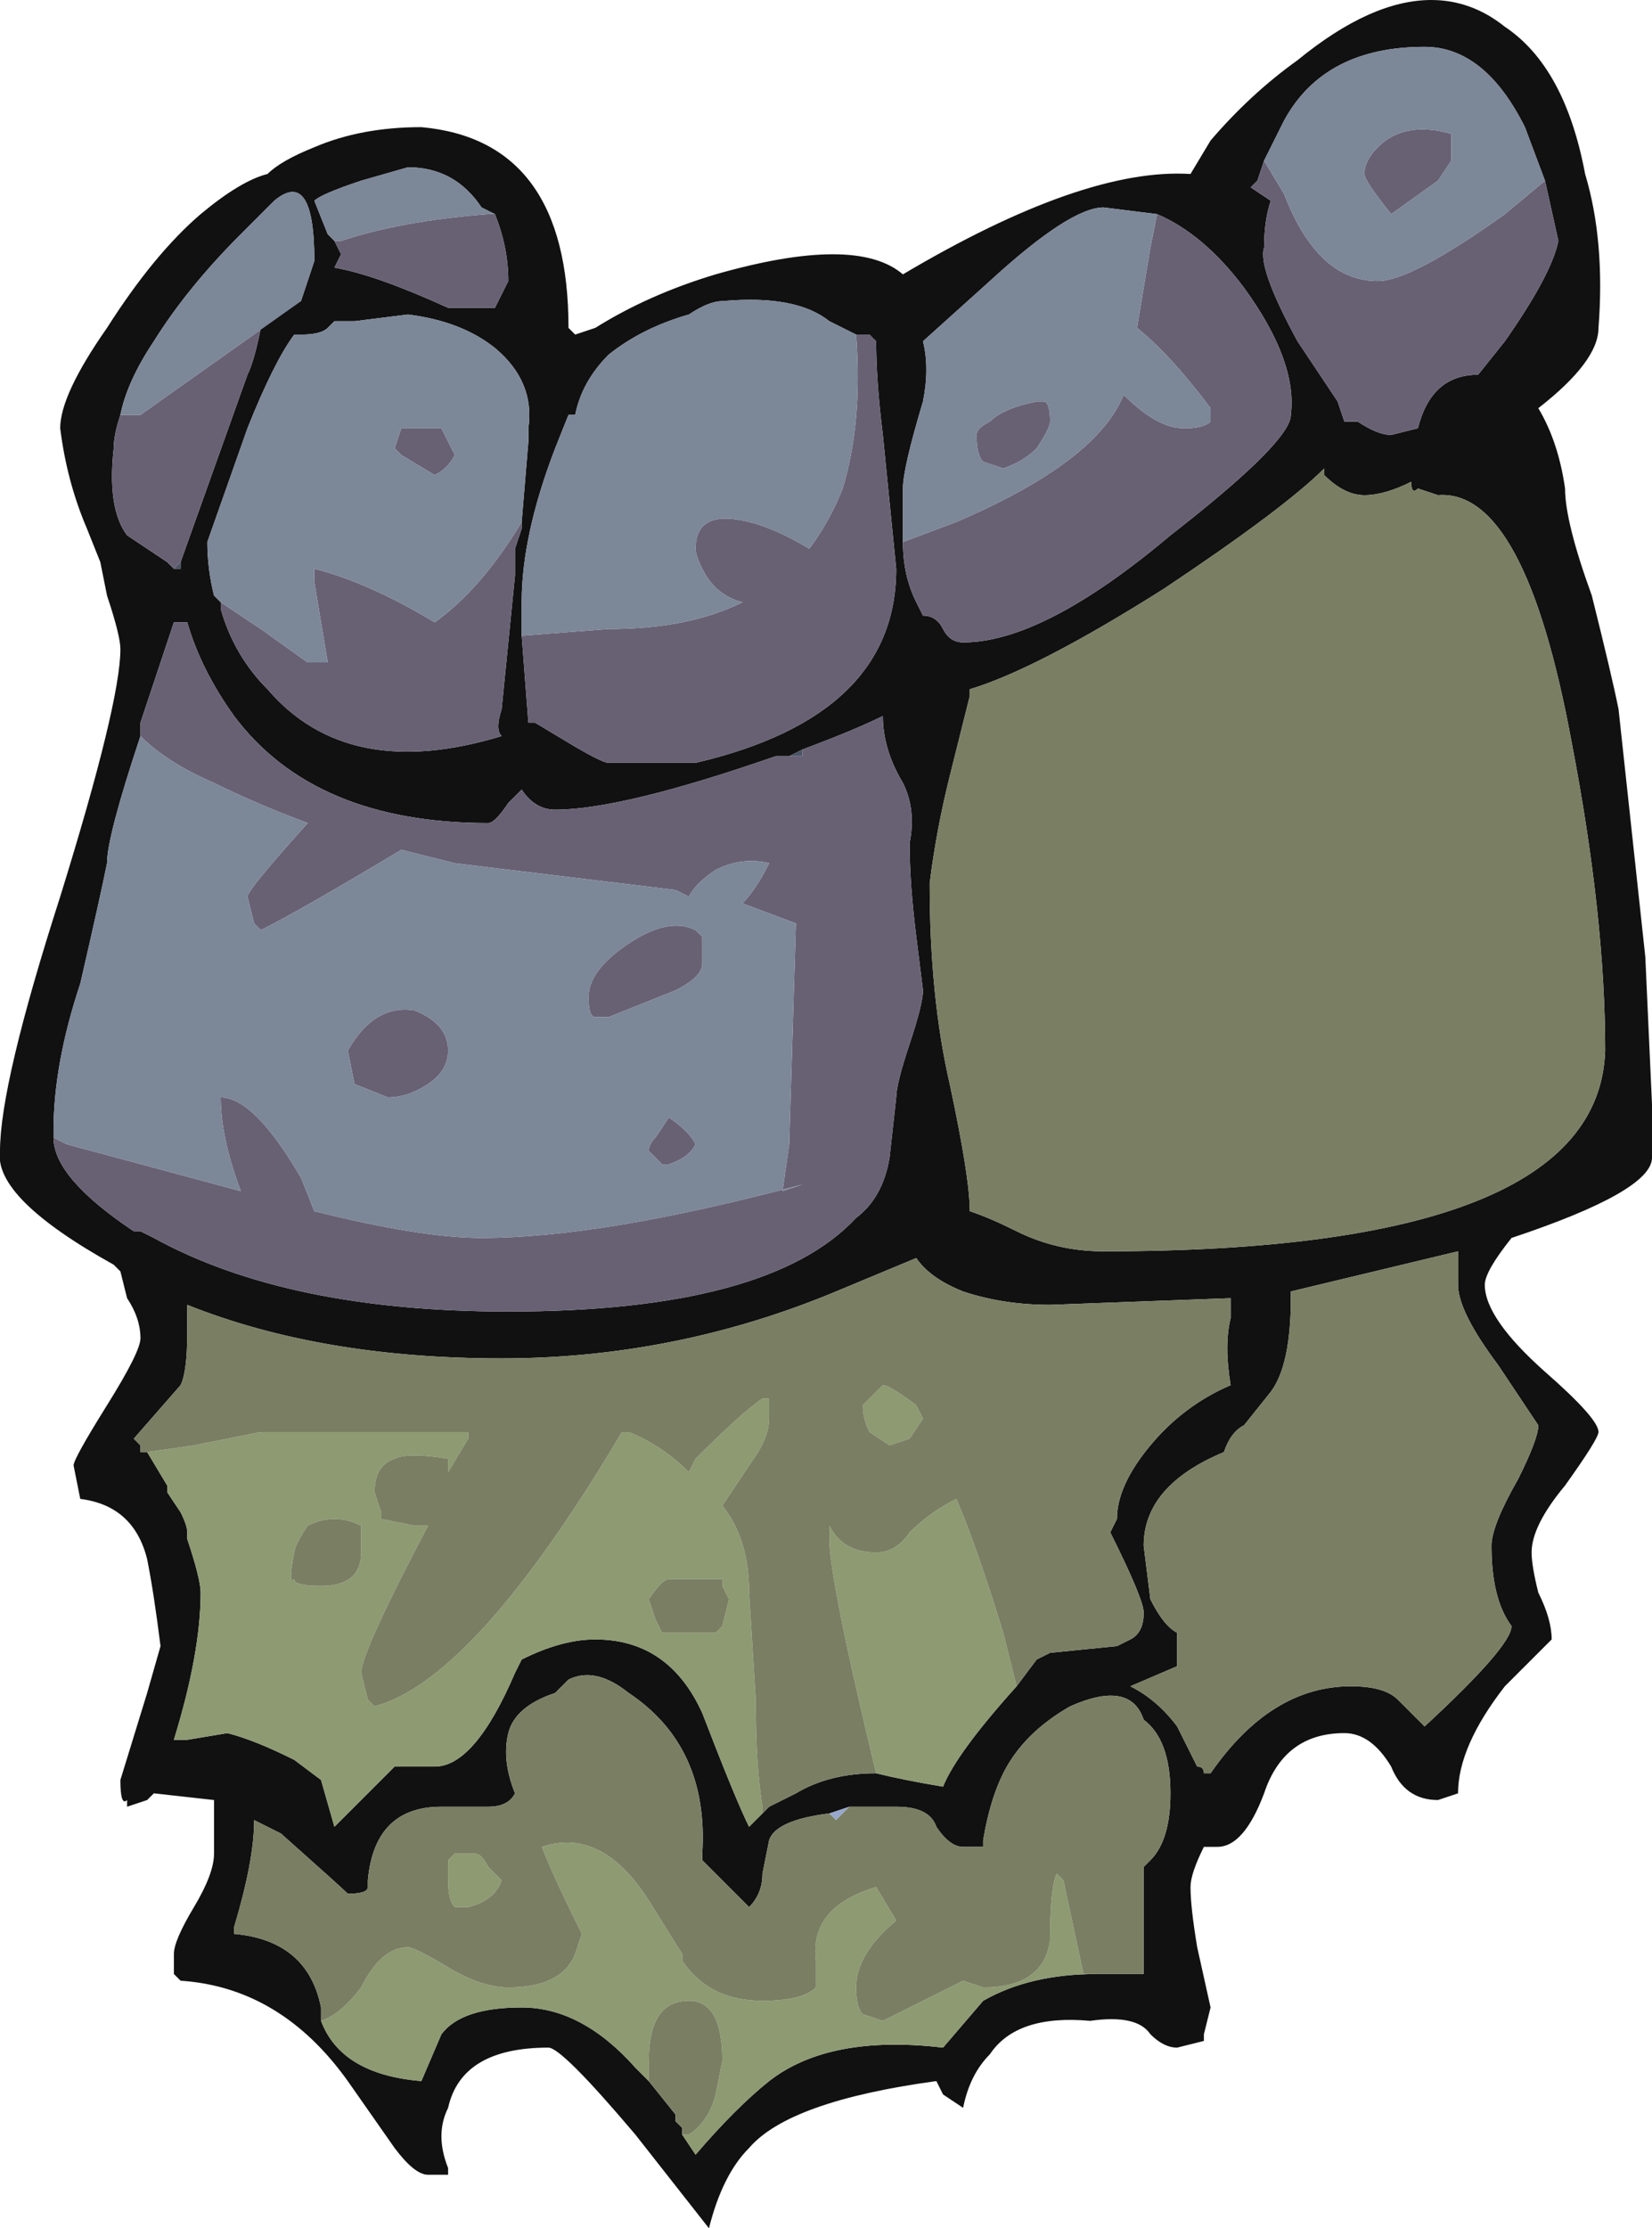 <?xml version="1.0" encoding="UTF-8" standalone="no"?>
<svg xmlns:ffdec="https://www.free-decompiler.com/flash" xmlns:xlink="http://www.w3.org/1999/xlink" ffdec:objectType="shape" height="16.65px" width="12.35px" xmlns="http://www.w3.org/2000/svg">
  <g transform="matrix(1.0, 0.0, 0.0, 1.0, 4.5, 10.2)">
    <path d="M6.75 -10.0 Q7.2 -9.7 7.35 -8.9 7.5 -8.4 7.45 -7.75 7.45 -7.5 7.0 -7.15 7.15 -6.9 7.2 -6.55 7.2 -6.3 7.4 -5.75 7.55 -5.15 7.6 -4.9 L7.8 -3.05 7.85 -1.95 7.85 -1.55 Q7.85 -1.3 6.8 -0.95 6.6 -0.7 6.6 -0.6 6.6 -0.35 7.05 0.05 7.45 0.4 7.45 0.5 7.45 0.55 7.2 0.9 6.95 1.2 6.95 1.4 6.95 1.5 7.0 1.7 7.1 1.9 7.1 2.05 L6.75 2.4 Q6.4 2.85 6.4 3.2 L6.25 3.25 Q6.0 3.25 5.9 3.0 5.75 2.75 5.55 2.75 5.1 2.75 4.95 3.2 4.8 3.6 4.6 3.6 L4.5 3.6 Q4.4 3.8 4.4 3.9 4.4 4.05 4.45 4.35 L4.55 4.8 4.5 5.0 4.5 5.05 4.3 5.1 Q4.2 5.1 4.1 5.0 4.0 4.85 3.65 4.9 3.1 4.85 2.9 5.15 2.75 5.3 2.7 5.55 L2.55 5.45 2.5 5.35 Q1.4 5.5 1.1 5.85 0.9 6.05 0.8 6.45 L0.25 5.75 Q-0.3 5.1 -0.4 5.1 -1.05 5.1 -1.15 5.55 -1.25 5.75 -1.15 6.0 L-1.15 6.05 -1.3 6.05 Q-1.4 6.05 -1.55 5.85 L-1.9 5.35 Q-2.4 4.65 -3.15 4.6 L-3.2 4.55 -3.2 4.4 Q-3.2 4.3 -3.05 4.05 -2.9 3.8 -2.9 3.65 L-2.9 3.25 -3.35 3.2 -3.4 3.25 -3.55 3.3 -3.55 3.25 Q-3.6 3.3 -3.6 3.1 L-3.4 2.45 -3.3 2.1 Q-3.35 1.7 -3.4 1.45 -3.5 1.05 -3.9 1.0 L-3.95 0.75 Q-3.95 0.7 -3.7 0.3 -3.45 -0.1 -3.45 -0.2 -3.45 -0.35 -3.55 -0.5 L-3.6 -0.7 -3.65 -0.75 Q-4.55 -1.25 -4.5 -1.6 -4.5 -2.1 -4.05 -3.5 -3.6 -4.95 -3.6 -5.35 -3.6 -5.45 -3.7 -5.75 L-3.75 -6.0 -3.85 -6.25 Q-4.0 -6.6 -4.05 -7.0 -4.05 -7.25 -3.7 -7.75 -3.35 -8.3 -3.0 -8.6 -2.7 -8.85 -2.5 -8.9 -2.4 -9.0 -2.15 -9.1 -1.8 -9.25 -1.35 -9.25 -0.25 -9.15 -0.25 -7.75 L-0.2 -7.7 -0.05 -7.75 Q0.35 -8.0 0.85 -8.15 1.9 -8.45 2.25 -8.15 3.6 -8.95 4.4 -8.9 L4.55 -9.15 Q4.85 -9.5 5.2 -9.75 5.75 -10.2 6.2 -10.2 6.5 -10.2 6.75 -10.0 M7.05 -8.85 L6.9 -9.25 Q6.6 -9.85 6.15 -9.85 5.4 -9.85 5.1 -9.3 L4.95 -9.0 4.9 -8.85 4.85 -8.8 5.0 -8.7 Q4.95 -8.55 4.95 -8.35 4.9 -8.2 5.2 -7.65 5.4 -7.35 5.5 -7.2 L5.55 -7.05 5.65 -7.05 Q5.8 -6.95 5.9 -6.95 L6.1 -7.0 Q6.2 -7.4 6.55 -7.4 L6.75 -7.65 Q7.1 -8.15 7.15 -8.4 L7.05 -8.85 M1.9 -7.7 Q1.8 -7.75 1.7 -7.8 1.45 -8.0 0.9 -7.95 0.8 -7.95 0.65 -7.85 0.3 -7.75 0.05 -7.55 -0.15 -7.35 -0.2 -7.1 L-0.25 -7.1 -0.35 -6.85 Q-0.6 -6.2 -0.6 -5.7 L-0.6 -5.45 -0.55 -4.8 -0.5 -4.8 -0.25 -4.65 Q0.0 -4.5 0.05 -4.5 L0.7 -4.5 Q2.2 -4.85 2.2 -5.95 L2.1 -6.95 Q2.05 -7.35 2.05 -7.65 L2.0 -7.7 1.9 -7.7 M4.15 -8.6 L3.75 -8.65 Q3.5 -8.65 2.9 -8.1 L2.4 -7.65 Q2.45 -7.45 2.4 -7.2 2.25 -6.7 2.25 -6.55 L2.25 -6.15 Q2.25 -5.9 2.35 -5.7 L2.4 -5.6 Q2.5 -5.6 2.55 -5.5 2.6 -5.4 2.7 -5.4 3.3 -5.4 4.25 -6.2 5.15 -6.9 5.15 -7.1 5.2 -7.5 4.8 -8.05 4.5 -8.45 4.15 -8.6 M5.4 -6.65 L5.4 -6.7 Q5.1 -6.4 4.2 -5.8 3.25 -5.2 2.75 -5.05 L2.75 -5.0 2.6 -4.4 Q2.5 -4.0 2.45 -3.6 2.45 -2.75 2.6 -2.1 2.75 -1.4 2.75 -1.15 2.9 -1.1 3.1 -1.0 3.4 -0.85 3.75 -0.85 7.45 -0.85 7.5 -2.35 7.5 -3.35 7.25 -4.65 6.9 -6.55 6.25 -6.5 L6.1 -6.55 Q6.05 -6.5 6.05 -6.6 5.85 -6.5 5.7 -6.5 5.55 -6.5 5.4 -6.65 M1.4 -4.55 L1.3 -4.55 Q0.15 -4.15 -0.35 -4.15 -0.5 -4.15 -0.6 -4.3 L-0.7 -4.2 Q-0.8 -4.05 -0.85 -4.05 -2.15 -4.05 -2.75 -4.85 -3.0 -5.2 -3.1 -5.55 L-3.2 -5.55 -3.45 -4.8 -3.45 -4.7 Q-3.7 -3.95 -3.7 -3.75 -3.75 -3.5 -3.9 -2.85 -4.1 -2.25 -4.1 -1.75 L-4.1 -1.7 Q-4.1 -1.4 -3.5 -1.0 L-3.45 -1.0 -3.35 -0.95 Q-2.35 -0.4 -0.7 -0.4 1.25 -0.4 1.9 -1.1 2.1 -1.25 2.15 -1.55 L2.2 -2.0 Q2.2 -2.1 2.3 -2.4 2.4 -2.7 2.4 -2.8 L2.35 -3.2 Q2.3 -3.6 2.3 -3.9 2.35 -4.15 2.25 -4.35 2.1 -4.6 2.1 -4.85 1.9 -4.75 1.5 -4.6 L1.4 -4.55 M3.1 2.4 L3.25 2.2 3.35 2.15 3.85 2.1 3.95 2.05 Q4.05 2.0 4.05 1.85 4.05 1.75 3.8 1.25 L3.85 1.15 Q3.85 0.9 4.1 0.6 4.35 0.3 4.7 0.15 4.65 -0.15 4.7 -0.35 L4.7 -0.5 3.35 -0.45 Q3.0 -0.45 2.7 -0.55 2.45 -0.65 2.35 -0.8 L1.75 -0.55 Q0.55 -0.05 -0.75 -0.05 -2.1 -0.05 -3.1 -0.45 L-3.1 -0.25 Q-3.1 0.05 -3.15 0.15 L-3.5 0.55 -3.45 0.6 -3.45 0.65 -3.4 0.65 -3.25 0.9 -3.25 0.95 -3.15 1.1 Q-3.1 1.2 -3.1 1.25 L-3.1 1.3 Q-3.0 1.6 -3.0 1.7 -3.0 2.15 -3.2 2.8 L-3.1 2.8 -2.8 2.75 Q-2.6 2.8 -2.3 2.95 L-2.1 3.1 -2.0 3.45 -1.55 3.0 -1.25 3.0 Q-0.95 3.0 -0.65 2.3 L-0.6 2.2 Q-0.3 2.05 -0.05 2.05 0.5 2.05 0.75 2.6 1.0 3.25 1.1 3.45 L1.2 3.35 1.25 3.3 1.45 3.2 Q1.7 3.05 2.05 3.05 2.25 3.1 2.55 3.15 2.65 2.9 3.1 2.4 M5.15 -0.5 Q5.15 0.0 5.0 0.2 L4.8 0.45 Q4.7 0.5 4.65 0.65 4.05 0.9 4.05 1.35 L4.1 1.75 Q4.2 1.95 4.3 2.0 L4.3 2.25 3.95 2.4 Q4.15 2.5 4.3 2.7 L4.45 3.0 Q4.5 3.0 4.5 3.05 L4.55 3.05 Q5.0 2.4 5.6 2.4 5.85 2.4 5.95 2.5 L6.15 2.7 Q6.8 2.1 6.8 1.95 6.65 1.75 6.65 1.35 6.65 1.2 6.85 0.85 7.0 0.55 7.0 0.45 L6.7 0.0 Q6.4 -0.4 6.4 -0.6 L6.4 -0.85 5.15 -0.55 5.15 -0.5 M3.7 4.55 L4.05 4.55 Q4.05 4.05 4.05 3.75 L4.1 3.7 Q4.25 3.55 4.25 3.2 4.25 2.8 4.05 2.65 3.95 2.35 3.5 2.55 3.15 2.75 3.0 3.05 2.9 3.25 2.85 3.55 L2.85 3.6 2.7 3.6 Q2.6 3.6 2.5 3.45 2.45 3.3 2.2 3.3 L1.85 3.3 1.7 3.35 Q1.3 3.4 1.25 3.55 L1.2 3.8 Q1.2 3.95 1.1 4.05 L0.75 3.7 0.75 3.65 Q0.8 2.85 0.2 2.45 -0.05 2.25 -0.25 2.35 L-0.35 2.45 Q-0.65 2.55 -0.7 2.75 -0.75 2.95 -0.65 3.2 -0.7 3.3 -0.85 3.3 L-1.2 3.3 Q-1.7 3.3 -1.75 3.85 L-1.75 3.9 Q-1.75 3.95 -1.9 3.95 -1.95 3.9 -2.4 3.5 L-2.6 3.4 Q-2.6 3.7 -2.75 4.2 L-2.75 4.25 Q-2.2 4.3 -2.1 4.8 L-2.1 4.9 Q-1.95 5.3 -1.35 5.35 L-1.2 5.0 Q-1.05 4.8 -0.6 4.8 -0.15 4.8 0.25 5.25 L0.35 5.35 0.55 5.6 0.55 5.65 0.6 5.7 0.6 5.75 0.7 5.9 Q1.0 5.55 1.25 5.35 1.7 5.0 2.55 5.1 L2.85 4.75 Q3.2 4.55 3.7 4.55 M-2.25 -7.95 Q-2.2 -8.1 -2.15 -8.25 -2.15 -8.95 -2.45 -8.7 L-2.7 -8.45 Q-3.1 -8.05 -3.35 -7.65 -3.55 -7.35 -3.6 -7.1 -3.65 -6.95 -3.65 -6.85 -3.7 -6.4 -3.55 -6.2 L-3.25 -6.0 -3.2 -5.95 -3.15 -5.95 -3.15 -6.0 -2.65 -7.4 Q-2.6 -7.5 -2.55 -7.75 L-2.35 -7.9 -2.25 -7.95 M-0.8 -8.6 L-0.9 -8.65 Q-1.1 -8.95 -1.45 -8.95 L-1.8 -8.85 Q-2.1 -8.75 -2.15 -8.7 L-2.05 -8.45 -2.0 -8.4 -1.95 -8.3 -2.0 -8.2 Q-1.7 -8.15 -1.15 -7.9 L-0.8 -7.9 -0.7 -8.1 Q-0.7 -8.35 -0.8 -8.6 M-0.6 -6.3 L-0.55 -6.9 -0.55 -7.0 Q-0.5 -7.35 -0.8 -7.6 -1.05 -7.8 -1.45 -7.85 L-1.85 -7.8 -2.0 -7.8 -2.05 -7.75 Q-2.1 -7.7 -2.25 -7.7 L-2.3 -7.7 Q-2.45 -7.5 -2.65 -7.0 L-2.95 -6.15 Q-2.95 -5.95 -2.9 -5.75 L-2.85 -5.7 -2.85 -5.65 Q-2.75 -5.3 -2.5 -5.05 -1.9 -4.35 -0.75 -4.7 -0.8 -4.75 -0.75 -4.9 L-0.65 -5.9 -0.65 -6.1 -0.6 -6.25 -0.6 -6.3" fill="#111111" fill-rule="evenodd" stroke="none"/>
    <path d="M1.5 -4.6 L1.5 -4.55 1.4 -4.55 1.5 -4.6 M-3.15 -6.0 L-3.15 -5.95 -3.2 -5.95 -3.15 -6.0" fill="#4c5566" fill-rule="evenodd" stroke="none"/>
    <path d="M1.7 3.35 L1.85 3.3 1.75 3.4 1.7 3.35" fill="#97a8cc" fill-rule="evenodd" stroke="none"/>
    <path d="M-3.4 0.65 L-3.05 0.6 -2.55 0.5 -1.0 0.5 -1.0 0.55 -1.15 0.8 -1.15 0.7 Q-1.45 0.65 -1.55 0.7 -1.7 0.75 -1.7 0.95 L-1.65 1.1 -1.65 1.15 -1.4 1.2 -1.3 1.2 Q-1.8 2.15 -1.8 2.3 L-1.75 2.5 -1.7 2.55 Q-0.95 2.35 0.15 0.5 L0.2 0.5 Q0.45 0.6 0.65 0.8 L0.7 0.7 Q1.05 0.35 1.2 0.25 L1.25 0.25 1.25 0.4 Q1.25 0.55 1.1 0.75 L0.9 1.05 Q1.1 1.3 1.1 1.7 L1.15 2.5 Q1.15 3.0 1.2 3.3 L1.2 3.35 1.1 3.45 Q1.0 3.25 0.75 2.6 0.5 2.05 -0.05 2.05 -0.3 2.05 -0.6 2.2 L-0.65 2.3 Q-0.95 3.0 -1.25 3.0 L-1.55 3.0 -2.0 3.45 -2.1 3.1 -2.3 2.95 Q-2.6 2.8 -2.8 2.75 L-3.1 2.8 -3.2 2.8 Q-3.0 2.15 -3.0 1.7 -3.0 1.6 -3.1 1.3 L-3.1 1.25 Q-3.1 1.2 -3.15 1.1 L-3.25 0.95 -3.25 0.9 -3.4 0.65 M2.05 3.05 Q1.7 1.6 1.7 1.3 L1.7 1.2 Q1.8 1.4 2.05 1.4 2.2 1.4 2.3 1.25 2.45 1.1 2.65 1.0 2.8 1.35 3.0 2.0 L3.1 2.4 Q2.65 2.9 2.55 3.15 2.25 3.1 2.05 3.05 M3.7 4.55 Q3.2 4.55 2.85 4.75 L2.55 5.1 Q1.7 5.0 1.25 5.35 1.0 5.55 0.7 5.9 L0.6 5.75 0.65 5.75 Q0.8 5.65 0.85 5.45 L0.9 5.2 Q0.9 4.75 0.65 4.75 0.35 4.75 0.35 5.2 L0.35 5.35 0.25 5.25 Q-0.15 4.8 -0.6 4.8 -1.05 4.8 -1.2 5.0 L-1.35 5.35 Q-1.95 5.3 -2.1 4.9 -1.95 4.85 -1.8 4.65 -1.65 4.35 -1.45 4.35 -1.4 4.35 -1.15 4.5 -0.9 4.65 -0.7 4.65 -0.3 4.65 -0.2 4.4 L-0.15 4.25 Q-0.35 3.85 -0.45 3.6 0.0 3.45 0.35 4.0 L0.6 4.4 0.6 4.45 Q0.8 4.75 1.2 4.75 1.5 4.75 1.6 4.65 1.6 4.6 1.6 4.45 1.55 4.05 2.05 3.9 L2.2 4.15 Q1.9 4.4 1.9 4.65 1.9 4.8 1.95 4.85 L2.1 4.9 Q2.4 4.75 2.7 4.6 L2.85 4.65 Q3.3 4.65 3.35 4.3 3.35 3.9 3.4 3.8 L3.45 3.85 3.6 4.55 3.7 4.55 M2.3 0.55 L2.15 0.6 2.0 0.5 Q1.95 0.4 1.95 0.3 L2.1 0.15 Q2.15 0.15 2.35 0.3 L2.4 0.4 2.3 0.55 M0.5 1.6 Q0.45 1.6 0.35 1.75 L0.4 1.9 0.45 2.0 0.85 2.0 0.9 1.95 0.95 1.75 0.9 1.65 0.9 1.6 0.5 1.6 M-2.2 1.2 Q-2.3 1.35 -2.3 1.4 -2.35 1.65 -2.3 1.6 -2.3 1.65 -2.1 1.65 -1.8 1.65 -1.8 1.4 L-1.8 1.2 Q-2.0 1.1 -2.2 1.2 M-1.0 4.05 L-1.1 4.05 Q-1.15 4.0 -1.15 3.85 L-1.15 3.7 -1.1 3.65 -0.95 3.65 Q-0.9 3.65 -0.85 3.75 L-0.75 3.85 Q-0.8 4.0 -1.0 4.05" fill="#8d9a72" fill-rule="evenodd" stroke="none"/>
    <path d="M5.4 -6.65 Q5.55 -6.5 5.7 -6.5 5.85 -6.5 6.05 -6.6 6.05 -6.5 6.1 -6.55 L6.25 -6.5 Q6.9 -6.55 7.25 -4.65 7.5 -3.35 7.5 -2.35 7.45 -0.85 3.75 -0.85 3.4 -0.85 3.1 -1.0 2.9 -1.1 2.75 -1.15 2.75 -1.4 2.6 -2.1 2.45 -2.75 2.45 -3.6 2.5 -4.0 2.6 -4.4 L2.75 -5.0 2.75 -5.05 Q3.25 -5.2 4.2 -5.8 5.1 -6.4 5.4 -6.7 L5.4 -6.65 M-3.4 0.65 L-3.45 0.65 -3.45 0.6 -3.5 0.55 -3.15 0.15 Q-3.1 0.05 -3.1 -0.25 L-3.1 -0.45 Q-2.1 -0.05 -0.75 -0.05 0.55 -0.05 1.75 -0.55 L2.35 -0.8 Q2.45 -0.65 2.7 -0.55 3.0 -0.45 3.35 -0.45 L4.7 -0.5 4.7 -0.35 Q4.65 -0.15 4.7 0.15 4.35 0.3 4.1 0.6 3.85 0.9 3.85 1.15 L3.8 1.25 Q4.05 1.75 4.05 1.85 4.05 2.0 3.95 2.05 L3.85 2.1 3.35 2.15 3.25 2.2 3.1 2.4 3.0 2.0 Q2.8 1.35 2.65 1.0 2.45 1.1 2.3 1.25 2.2 1.4 2.05 1.4 1.8 1.4 1.7 1.2 L1.7 1.3 Q1.7 1.6 2.05 3.05 1.7 3.05 1.45 3.2 L1.25 3.3 1.2 3.35 1.2 3.3 Q1.15 3.0 1.15 2.5 L1.1 1.7 Q1.1 1.3 0.9 1.05 L1.1 0.75 Q1.25 0.55 1.25 0.4 L1.25 0.25 1.2 0.25 Q1.05 0.35 0.7 0.7 L0.65 0.8 Q0.45 0.6 0.2 0.5 L0.15 0.5 Q-0.95 2.35 -1.7 2.55 L-1.75 2.5 -1.8 2.3 Q-1.8 2.15 -1.3 1.2 L-1.4 1.2 -1.65 1.15 -1.65 1.1 -1.7 0.95 Q-1.7 0.75 -1.55 0.7 -1.45 0.65 -1.15 0.7 L-1.15 0.8 -1.0 0.55 -1.0 0.5 -2.55 0.5 -3.05 0.6 -3.4 0.65 M5.15 -0.5 L5.15 -0.55 6.4 -0.85 6.4 -0.6 Q6.4 -0.4 6.7 0.0 L7.0 0.45 Q7.0 0.55 6.85 0.85 6.65 1.2 6.65 1.35 6.65 1.75 6.8 1.95 6.8 2.1 6.15 2.7 L5.95 2.5 Q5.85 2.4 5.6 2.4 5.0 2.4 4.55 3.05 L4.5 3.05 Q4.5 3.0 4.45 3.0 L4.3 2.7 Q4.15 2.5 3.95 2.4 L4.3 2.25 4.3 2.0 Q4.2 1.95 4.1 1.75 L4.05 1.35 Q4.05 0.9 4.65 0.65 4.7 0.5 4.8 0.45 L5.0 0.2 Q5.15 0.0 5.15 -0.5 M1.85 3.3 L2.2 3.3 Q2.45 3.3 2.5 3.45 2.6 3.6 2.7 3.6 L2.85 3.6 2.85 3.55 Q2.9 3.25 3.0 3.05 3.15 2.75 3.5 2.55 3.95 2.35 4.05 2.65 4.25 2.8 4.25 3.2 4.25 3.55 4.1 3.7 L4.05 3.75 Q4.05 4.05 4.05 4.55 L3.7 4.55 3.6 4.55 3.45 3.85 3.4 3.8 Q3.35 3.9 3.35 4.3 3.3 4.65 2.85 4.65 L2.7 4.6 Q2.4 4.75 2.1 4.9 L1.95 4.85 Q1.9 4.8 1.9 4.65 1.9 4.4 2.2 4.15 L2.05 3.9 Q1.55 4.05 1.6 4.45 1.6 4.6 1.6 4.65 1.5 4.75 1.2 4.75 0.8 4.75 0.6 4.45 L0.6 4.4 0.35 4.0 Q0.0 3.45 -0.45 3.6 -0.35 3.85 -0.15 4.25 L-0.2 4.4 Q-0.3 4.65 -0.7 4.65 -0.9 4.65 -1.15 4.5 -1.4 4.35 -1.45 4.35 -1.65 4.35 -1.8 4.65 -1.95 4.85 -2.1 4.9 L-2.1 4.8 Q-2.2 4.3 -2.75 4.25 L-2.75 4.2 Q-2.6 3.7 -2.6 3.4 L-2.4 3.5 Q-1.95 3.9 -1.9 3.95 -1.75 3.95 -1.75 3.9 L-1.75 3.85 Q-1.7 3.3 -1.2 3.3 L-0.85 3.3 Q-0.7 3.3 -0.65 3.2 -0.75 2.95 -0.7 2.75 -0.65 2.55 -0.35 2.45 L-0.25 2.35 Q-0.05 2.25 0.2 2.45 0.8 2.85 0.75 3.65 L0.75 3.7 1.1 4.05 Q1.2 3.95 1.2 3.8 L1.25 3.55 Q1.3 3.4 1.7 3.35 L1.75 3.4 1.85 3.3 M0.6 5.75 L0.6 5.7 0.55 5.65 0.55 5.6 0.35 5.35 0.35 5.2 Q0.35 4.75 0.65 4.75 0.9 4.75 0.9 5.2 L0.85 5.45 Q0.8 5.65 0.65 5.75 L0.6 5.75 M2.3 0.55 L2.4 0.4 2.35 0.3 Q2.15 0.15 2.1 0.15 L1.95 0.3 Q1.95 0.4 2.0 0.5 L2.15 0.6 2.3 0.55 M0.5 1.6 L0.9 1.6 0.9 1.65 0.95 1.75 0.9 1.95 0.85 2.0 0.45 2.0 0.4 1.9 0.35 1.75 Q0.45 1.6 0.5 1.6 M-2.2 1.2 Q-2.0 1.1 -1.8 1.2 L-1.8 1.4 Q-1.8 1.65 -2.1 1.65 -2.3 1.65 -2.3 1.6 -2.35 1.65 -2.3 1.4 -2.3 1.35 -2.2 1.2 M-1.0 4.05 Q-0.8 4.0 -0.75 3.85 L-0.85 3.75 Q-0.9 3.65 -0.95 3.65 L-1.1 3.65 -1.15 3.7 -1.15 3.85 Q-1.15 4.0 -1.1 4.05 L-1.0 4.05" fill="#7a7e63" fill-rule="evenodd" stroke="none"/>
    <path d="M4.95 -9.0 L5.1 -8.75 Q5.35 -8.1 5.8 -8.1 6.05 -8.1 6.75 -8.6 L7.05 -8.85 7.15 -8.4 Q7.1 -8.15 6.75 -7.65 L6.55 -7.4 Q6.2 -7.4 6.1 -7.0 L5.9 -6.95 Q5.8 -6.95 5.65 -7.05 L5.55 -7.05 5.5 -7.2 Q5.4 -7.35 5.2 -7.65 4.9 -8.2 4.95 -8.35 4.95 -8.55 5.0 -8.7 L4.85 -8.8 4.9 -8.85 4.95 -9.0 M6.35 -9.2 L6.35 -9.0 6.25 -8.85 5.9 -8.6 Q5.7 -8.85 5.7 -8.9 5.7 -9.0 5.8 -9.1 6.0 -9.3 6.35 -9.2 M-0.6 -5.45 L0.05 -5.5 Q0.65 -5.5 1.05 -5.7 0.85 -5.75 0.75 -5.95 0.7 -6.05 0.7 -6.1 0.7 -6.4 1.1 -6.3 1.3 -6.25 1.55 -6.1 1.7 -6.3 1.8 -6.55 1.95 -7.05 1.9 -7.7 L2.0 -7.7 2.05 -7.65 Q2.05 -7.35 2.1 -6.95 L2.2 -5.95 Q2.2 -4.85 0.7 -4.5 L0.05 -4.5 Q0.0 -4.5 -0.25 -4.65 L-0.5 -4.8 -0.55 -4.8 -0.6 -5.45 M2.25 -6.15 L2.65 -6.3 Q3.7 -6.75 3.9 -7.25 4.15 -7.0 4.35 -7.0 4.5 -7.0 4.55 -7.05 L4.55 -7.15 Q4.25 -7.55 4.0 -7.75 L4.1 -8.35 4.15 -8.6 Q4.5 -8.45 4.8 -8.05 5.2 -7.5 5.15 -7.1 5.15 -6.9 4.25 -6.2 3.3 -5.4 2.7 -5.4 2.6 -5.4 2.55 -5.5 2.5 -5.6 2.4 -5.6 L2.35 -5.7 Q2.25 -5.9 2.25 -6.15 M3.3 -7.2 Q3.35 -7.2 3.35 -7.05 3.35 -7.0 3.25 -6.85 3.15 -6.75 3.0 -6.7 L2.85 -6.75 Q2.8 -6.8 2.8 -6.95 2.8 -7.0 2.9 -7.05 3.0 -7.15 3.25 -7.2 L3.3 -7.2 M-3.45 -4.7 L-3.45 -4.8 -3.2 -5.55 -3.1 -5.55 Q-3.0 -5.2 -2.75 -4.85 -2.15 -4.05 -0.85 -4.05 -0.8 -4.05 -0.7 -4.2 L-0.6 -4.3 Q-0.5 -4.15 -0.35 -4.15 0.15 -4.15 1.3 -4.55 L1.4 -4.55 1.5 -4.55 1.5 -4.6 Q1.9 -4.75 2.1 -4.85 2.1 -4.6 2.25 -4.35 2.35 -4.15 2.3 -3.9 2.3 -3.6 2.35 -3.2 L2.4 -2.8 Q2.4 -2.7 2.3 -2.4 2.2 -2.1 2.2 -2.0 L2.15 -1.55 Q2.1 -1.25 1.9 -1.1 1.25 -0.4 -0.7 -0.4 -2.35 -0.4 -3.35 -0.95 L-3.45 -1.0 -3.5 -1.0 Q-4.1 -1.4 -4.1 -1.7 L-4.0 -1.65 -2.7 -1.3 Q-2.85 -1.7 -2.85 -2.0 -2.6 -2.0 -2.25 -1.4 L-2.15 -1.15 Q-1.35 -0.95 -0.9 -0.95 0.0 -0.95 1.5 -1.35 L1.35 -1.3 1.4 -1.65 1.45 -3.3 1.05 -3.45 Q1.15 -3.55 1.25 -3.75 1.05 -3.8 0.85 -3.7 0.7 -3.6 0.65 -3.5 L0.55 -3.55 -1.1 -3.75 -1.5 -3.85 Q-2.25 -3.4 -2.55 -3.25 L-2.6 -3.3 -2.65 -3.5 Q-2.65 -3.55 -2.2 -4.05 -2.6 -4.2 -2.9 -4.35 -3.25 -4.5 -3.45 -4.7 M0.55 -2.8 L0.05 -2.6 -0.05 -2.6 Q-0.1 -2.6 -0.1 -2.75 -0.1 -2.95 0.2 -3.15 0.5 -3.35 0.7 -3.25 L0.75 -3.2 0.75 -3.0 Q0.75 -2.9 0.55 -2.8 M0.45 -1.5 L0.35 -1.6 Q0.35 -1.65 0.4 -1.7 L0.5 -1.85 Q0.65 -1.75 0.7 -1.65 0.65 -1.55 0.5 -1.5 L0.45 -1.5 M-3.6 -7.1 L-3.45 -7.1 -2.25 -7.95 -2.35 -7.9 -2.55 -7.75 Q-2.6 -7.5 -2.65 -7.4 L-3.15 -6.0 -3.2 -5.95 -3.25 -6.0 -3.55 -6.2 Q-3.7 -6.4 -3.65 -6.85 -3.65 -6.95 -3.6 -7.1 M-2.0 -8.4 L-1.95 -8.4 Q-1.5 -8.55 -0.85 -8.6 L-0.8 -8.6 Q-0.7 -8.35 -0.7 -8.1 L-0.8 -7.9 -1.15 -7.9 Q-1.7 -8.15 -2.0 -8.2 L-1.95 -8.3 -2.0 -8.4 M-2.85 -5.7 L-2.55 -5.5 -2.2 -5.25 -2.05 -5.25 Q-2.1 -5.55 -2.15 -5.85 L-2.15 -5.95 Q-1.75 -5.85 -1.25 -5.55 -0.9 -5.8 -0.6 -6.3 L-0.6 -6.25 -0.65 -6.1 -0.65 -5.9 -0.75 -4.9 Q-0.8 -4.75 -0.75 -4.7 -1.9 -4.35 -2.5 -5.05 -2.75 -5.3 -2.85 -5.65 L-2.85 -5.7 M-1.1 -6.8 Q-1.15 -6.7 -1.25 -6.65 L-1.5 -6.8 -1.55 -6.85 -1.5 -7.0 -1.2 -7.0 -1.1 -6.8 M-1.15 -2.35 Q-1.15 -2.2 -1.3 -2.1 -1.45 -2.0 -1.6 -2.0 L-1.85 -2.1 -1.9 -2.35 Q-1.7 -2.7 -1.4 -2.65 -1.15 -2.55 -1.15 -2.35" fill="#686174" fill-rule="evenodd" stroke="none"/>
    <path d="M4.95 -9.0 L5.1 -9.3 Q5.4 -9.85 6.15 -9.85 6.6 -9.85 6.9 -9.25 L7.05 -8.85 6.75 -8.6 Q6.05 -8.1 5.8 -8.1 5.35 -8.1 5.1 -8.75 L4.95 -9.0 M6.35 -9.2 Q6.0 -9.3 5.8 -9.1 5.7 -9.0 5.7 -8.9 5.7 -8.85 5.9 -8.6 L6.25 -8.85 6.35 -9.0 6.35 -9.2 M-0.6 -5.45 L-0.6 -5.7 Q-0.6 -6.2 -0.35 -6.85 L-0.25 -7.1 -0.2 -7.1 Q-0.15 -7.35 0.05 -7.55 0.3 -7.75 0.65 -7.85 0.8 -7.95 0.9 -7.95 1.45 -8.0 1.7 -7.8 1.8 -7.75 1.9 -7.7 1.95 -7.05 1.8 -6.55 1.7 -6.3 1.55 -6.1 1.3 -6.25 1.1 -6.3 0.7 -6.4 0.7 -6.1 0.7 -6.05 0.75 -5.95 0.85 -5.75 1.05 -5.7 0.65 -5.5 0.05 -5.5 L-0.6 -5.45 M2.25 -6.15 L2.25 -6.55 Q2.25 -6.7 2.4 -7.2 2.45 -7.45 2.4 -7.65 L2.9 -8.1 Q3.5 -8.65 3.75 -8.65 L4.15 -8.6 4.1 -8.35 4.0 -7.75 Q4.25 -7.55 4.55 -7.15 L4.55 -7.05 Q4.5 -7.0 4.35 -7.0 4.15 -7.0 3.9 -7.25 3.7 -6.75 2.65 -6.3 L2.25 -6.15 M3.3 -7.2 L3.25 -7.2 Q3.0 -7.15 2.9 -7.05 2.8 -7.0 2.8 -6.95 2.8 -6.8 2.85 -6.75 L3.0 -6.7 Q3.15 -6.75 3.25 -6.85 3.35 -7.0 3.35 -7.05 3.35 -7.2 3.3 -7.2 M-3.45 -4.7 Q-3.25 -4.5 -2.9 -4.35 -2.6 -4.2 -2.2 -4.05 -2.65 -3.55 -2.65 -3.5 L-2.6 -3.3 -2.55 -3.25 Q-2.25 -3.4 -1.5 -3.85 L-1.1 -3.75 0.55 -3.55 0.65 -3.5 Q0.7 -3.6 0.85 -3.7 1.05 -3.8 1.25 -3.75 1.15 -3.55 1.05 -3.45 L1.45 -3.3 1.4 -1.65 1.35 -1.3 1.5 -1.35 Q0.0 -0.95 -0.9 -0.95 -1.35 -0.95 -2.15 -1.15 L-2.25 -1.4 Q-2.6 -2.0 -2.85 -2.0 -2.85 -1.7 -2.7 -1.3 L-4.0 -1.65 -4.1 -1.7 -4.1 -1.75 Q-4.1 -2.25 -3.9 -2.85 -3.75 -3.5 -3.7 -3.75 -3.7 -3.95 -3.45 -4.7 M0.45 -1.5 L0.5 -1.5 Q0.65 -1.55 0.7 -1.65 0.65 -1.75 0.5 -1.85 L0.4 -1.7 Q0.35 -1.65 0.35 -1.6 L0.45 -1.5 M0.55 -2.8 Q0.75 -2.9 0.75 -3.0 L0.75 -3.2 0.7 -3.25 Q0.5 -3.35 0.2 -3.15 -0.1 -2.95 -0.1 -2.75 -0.1 -2.6 -0.05 -2.6 L0.05 -2.6 0.55 -2.8 M-3.6 -7.1 Q-3.55 -7.35 -3.35 -7.65 -3.1 -8.05 -2.7 -8.45 L-2.45 -8.7 Q-2.15 -8.95 -2.15 -8.25 -2.2 -8.1 -2.25 -7.95 L-3.45 -7.1 -3.6 -7.1 M-2.0 -8.4 L-2.05 -8.45 -2.15 -8.7 Q-2.1 -8.75 -1.8 -8.85 L-1.45 -8.95 Q-1.1 -8.95 -0.9 -8.65 L-0.8 -8.6 -0.85 -8.6 Q-1.5 -8.55 -1.95 -8.4 L-2.0 -8.4 M-2.85 -5.7 L-2.9 -5.75 Q-2.95 -5.95 -2.95 -6.15 L-2.65 -7.0 Q-2.45 -7.5 -2.3 -7.7 L-2.25 -7.7 Q-2.1 -7.7 -2.05 -7.75 L-2.0 -7.8 -1.85 -7.8 -1.45 -7.85 Q-1.05 -7.8 -0.8 -7.6 -0.5 -7.35 -0.55 -7.0 L-0.55 -6.9 -0.6 -6.3 Q-0.9 -5.8 -1.25 -5.55 -1.75 -5.85 -2.15 -5.95 L-2.15 -5.85 Q-2.1 -5.55 -2.05 -5.25 L-2.2 -5.25 -2.55 -5.5 -2.85 -5.7 M-1.1 -6.8 L-1.2 -7.0 -1.5 -7.0 -1.55 -6.85 -1.5 -6.8 -1.25 -6.65 Q-1.15 -6.7 -1.1 -6.8 M-1.15 -2.35 Q-1.15 -2.55 -1.4 -2.65 -1.7 -2.7 -1.9 -2.35 L-1.85 -2.1 -1.6 -2.0 Q-1.45 -2.0 -1.3 -2.1 -1.15 -2.2 -1.15 -2.35" fill="#7c8798" fill-rule="evenodd" stroke="none"/>
  </g>
</svg>
